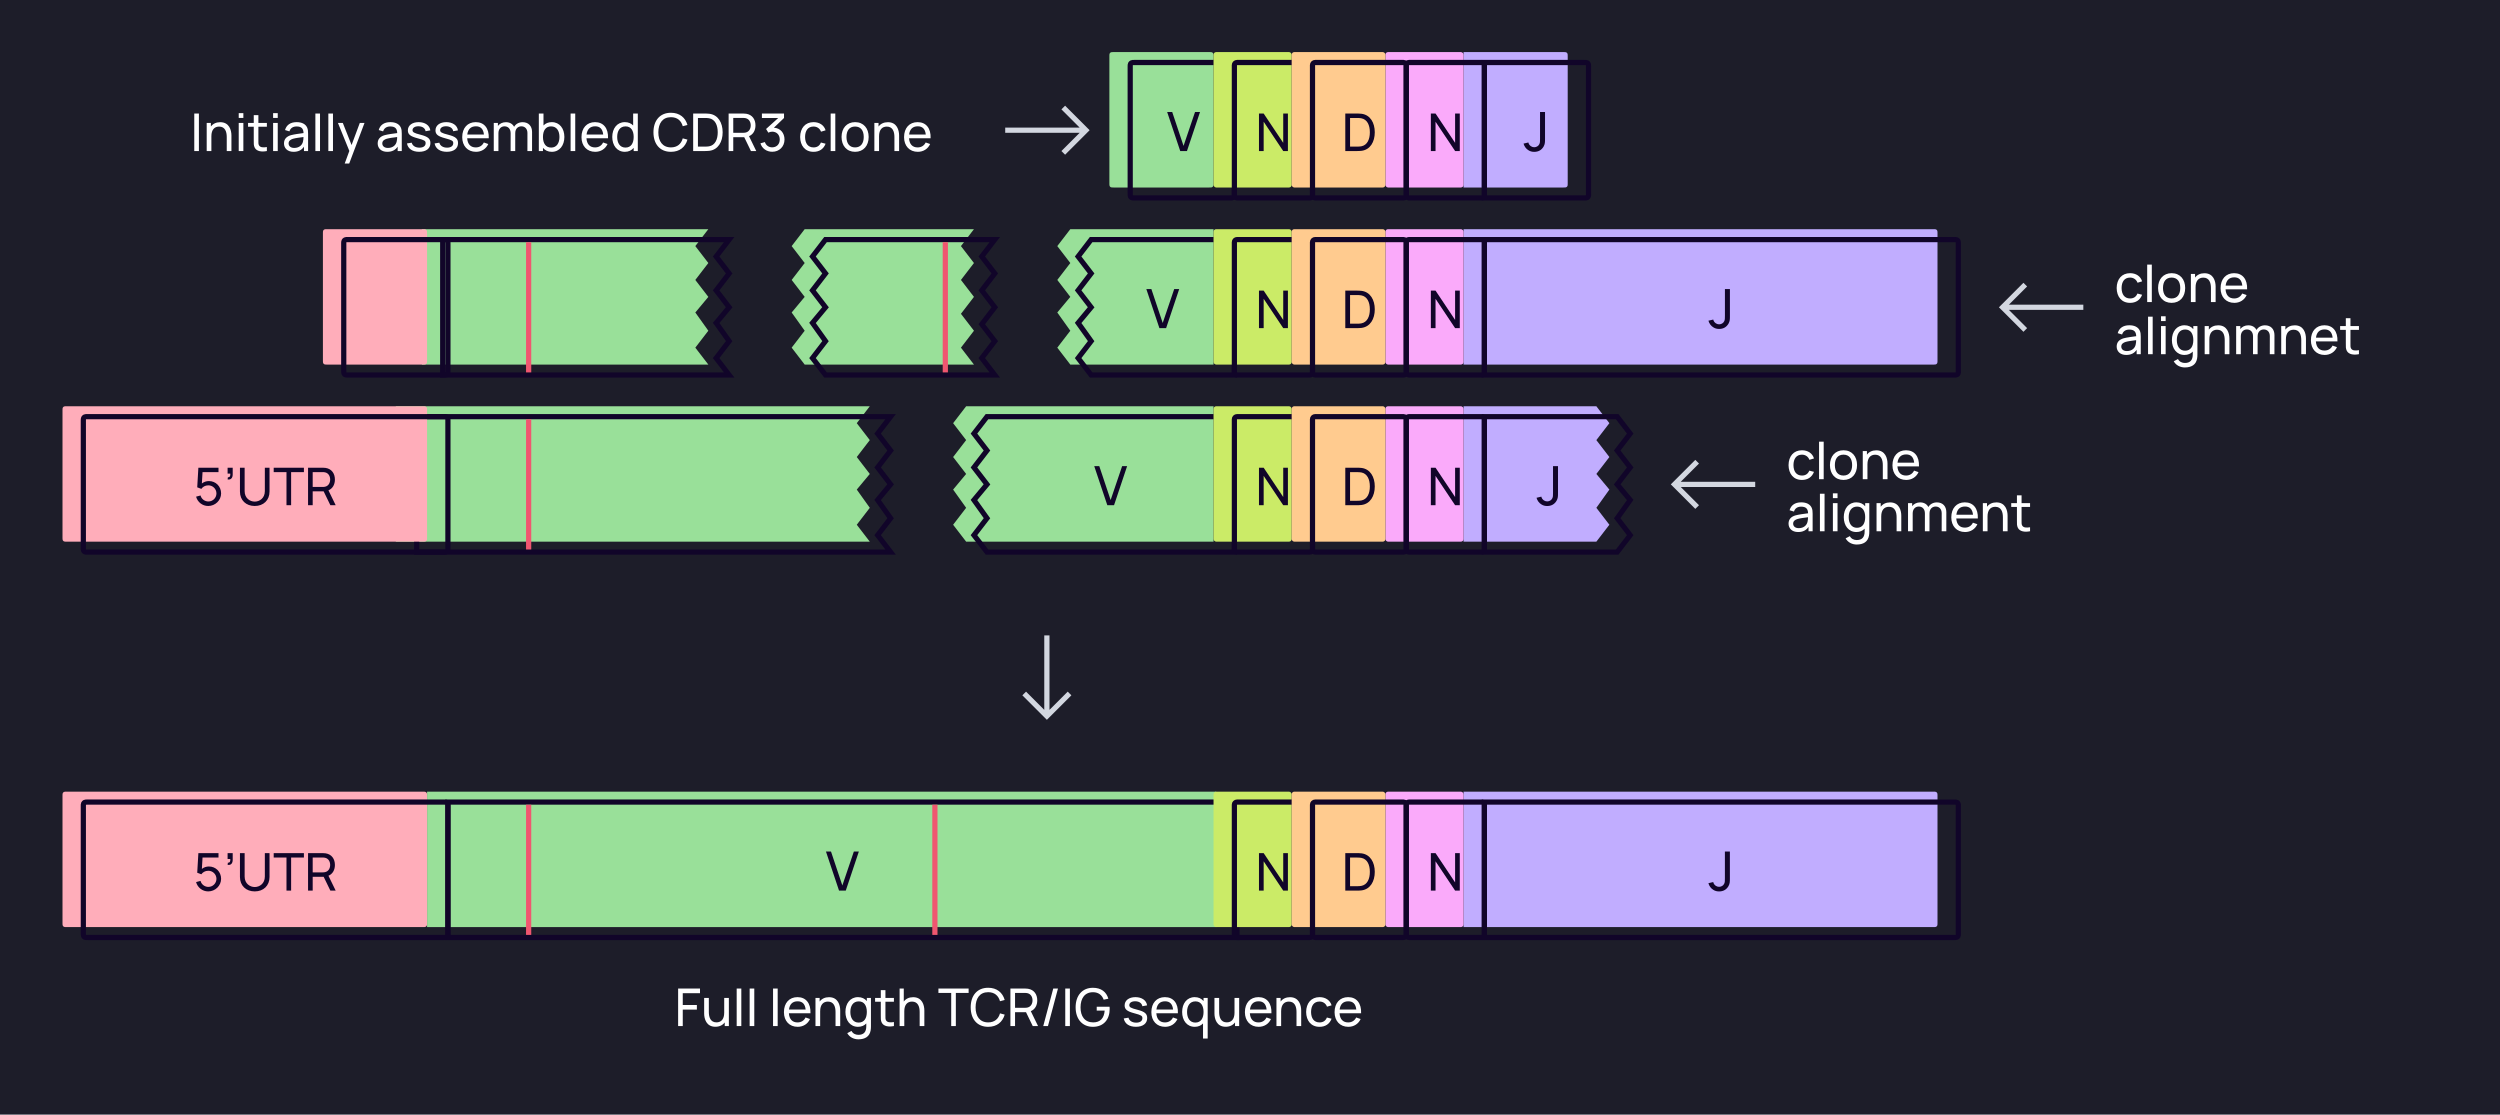 <svg width="960" height="428" viewBox="0 0 960 428" fill="none" xmlns="http://www.w3.org/2000/svg">
    <rect width="960" height="428" fill="#1D1D29"/>
    <path d="M260.4 394H262.18V387.69H267.6V385.91H262.18V381.38H268.8V379.6H260.4V394ZM274.695 394.28C276.255 394.28 277.495 393.68 278.295 392.61V394H279.885V383.2H278.095V388.89C278.095 391.39 276.915 392.59 275.125 392.59C272.845 392.59 272.195 390.64 272.195 388.61V383.2H270.395V389.17C270.395 391.22 271.215 394.28 274.695 394.28ZM282.885 394H284.665V379.6H282.885V394ZM287.866 394H289.646V379.6H287.866V394ZM296.85 394H298.63V379.6H296.85V394ZM306.31 394.3C308.4 394.3 310.19 393.21 311.04 391.3L309.33 390.71C308.73 391.94 307.65 392.61 306.23 392.61C304.24 392.61 303.08 391.34 302.94 389.1H311.22C311.38 385.26 309.48 382.9 306.23 382.9C303.09 382.9 301.03 385.13 301.03 388.67C301.03 392.05 303.12 394.3 306.31 394.3ZM302.97 387.67C303.22 385.62 304.35 384.5 306.29 384.5C308.12 384.5 309.15 385.55 309.37 387.67H302.97ZM320.844 388.59V394H322.644V388.03C322.644 385.98 321.824 382.92 318.344 382.92C316.784 382.92 315.544 383.52 314.744 384.59V383.2H313.144V394H314.944V388.31C314.944 385.81 316.124 384.61 317.914 384.61C320.194 384.61 320.844 386.56 320.844 388.59ZM329.614 399.1C332.194 399.1 333.894 398.03 334.314 395.73C334.414 395.2 334.444 394.67 334.444 394.07V383.2H332.864V384.41C332.074 383.46 330.944 382.9 329.474 382.9C326.474 382.9 324.644 385.35 324.644 388.59C324.644 391.83 326.464 394.3 329.484 394.3C330.814 394.3 331.884 393.82 332.654 393.01V394.05C332.674 396.25 331.684 397.38 329.624 397.38C328.574 397.38 327.504 396.93 326.974 395.87L325.344 396.73C326.244 398.34 327.914 399.1 329.614 399.1ZM326.534 388.59C326.534 386.31 327.554 384.53 329.754 384.53C331.864 384.53 332.864 386.2 332.864 388.59C332.864 390.96 331.884 392.67 329.704 392.67C327.574 392.67 326.534 390.89 326.534 388.59ZM343.266 394V392.47C341.786 392.7 340.706 392.64 340.226 391.78C339.966 391.33 340.006 390.73 340.006 389.84V384.67H343.266V383.2H340.006V380.2H338.226V383.2H336.036V384.67H338.226V389.92C338.226 391.04 338.166 391.86 338.596 392.7C339.346 394.17 341.336 394.39 343.266 394ZM353.149 388.59V394H354.949V388.03C354.949 385.98 354.129 382.92 350.649 382.92C349.089 382.92 347.849 383.52 347.049 384.59V379.6H345.449V394H347.249V388.31C347.249 385.81 348.429 384.61 350.219 384.61C352.499 384.61 353.149 386.56 353.149 388.59ZM365.262 394H367.042V381.29H371.952V379.6H360.352V381.29H365.262V394ZM379.465 394.3C382.795 394.3 384.985 392.47 385.805 389.61L383.995 389.13C383.405 391.27 381.895 392.6 379.465 392.6C376.245 392.6 374.605 390.25 374.625 386.8C374.645 383.35 376.245 381 379.465 381C381.895 381 383.405 382.33 383.995 384.47L385.805 383.99C384.985 381.13 382.795 379.3 379.465 379.3C375.155 379.3 372.745 382.36 372.745 386.8C372.745 391.24 375.155 394.3 379.465 394.3ZM387.998 394H389.778V388.68H393.988L396.568 394H398.608L395.828 388.29C397.458 387.61 398.308 386.04 398.308 384.14C398.308 381.85 397.078 380.04 394.748 379.68C394.378 379.62 393.968 379.6 393.688 379.6H387.998V394ZM389.778 386.99V381.29H393.628C393.878 381.29 394.228 381.31 394.528 381.38C395.908 381.69 396.488 382.94 396.488 384.14C396.488 385.34 395.908 386.59 394.528 386.9C394.228 386.97 393.878 386.99 393.628 386.99H389.778ZM404.45 379.6L400.61 394H402.42L406.26 379.6H404.45ZM409.057 394H410.837V379.6H409.057V394ZM419.668 394.3C423.878 394.3 426.118 391.39 426.118 387.44C426.118 387.32 426.108 386.87 426.078 386.59H421.138V388.06H424.197C423.978 390.93 422.537 392.62 419.758 392.6C416.538 392.58 414.908 390.25 414.928 386.8C414.948 383.35 416.538 380.99 419.758 381.01C421.808 381.02 423.198 382.14 423.808 383.88L425.608 383.51C424.858 380.92 422.888 379.31 419.668 379.31C415.638 379.31 413.038 382.21 413.038 386.8C413.038 391.44 415.698 394.3 419.668 394.3ZM436.199 394.29C438.889 394.29 440.519 393.03 440.519 390.94C440.519 389.27 439.589 388.47 436.739 387.74C434.199 387.1 433.649 386.76 433.649 385.97C433.649 385.05 434.609 384.45 436.009 384.49C437.479 384.53 438.479 385.24 438.659 386.39L440.479 386.06C440.249 384.16 438.469 382.9 436.009 382.9C433.519 382.9 431.859 384.16 431.859 386.06C431.859 387.61 432.769 388.35 435.629 389.11C438.269 389.82 438.679 390.08 438.679 390.99C438.679 392.05 437.779 392.7 436.309 392.7C434.749 392.7 433.629 391.97 433.339 390.79L431.519 391.08C431.889 393.11 433.619 394.29 436.199 394.29ZM447.404 394.3C449.494 394.3 451.284 393.21 452.134 391.3L450.424 390.71C449.824 391.94 448.744 392.61 447.324 392.61C445.334 392.61 444.174 391.34 444.034 389.1H452.314C452.474 385.26 450.574 382.9 447.324 382.9C444.184 382.9 442.124 385.13 442.124 388.67C442.124 392.05 444.214 394.3 447.404 394.3ZM444.064 387.67C444.314 385.62 445.444 384.5 447.384 384.5C449.214 384.5 450.244 385.55 450.464 387.67H444.064ZM458.781 394.3C460.121 394.3 461.191 393.82 461.961 393V398.8H463.751V383.2H462.161V384.41C461.371 383.46 460.241 382.9 458.771 382.9C455.771 382.9 453.941 385.35 453.941 388.59C453.941 391.83 455.761 394.3 458.781 394.3ZM455.831 388.59C455.831 386.31 456.851 384.53 459.051 384.53C461.161 384.53 462.161 386.2 462.161 388.59C462.161 390.96 461.181 392.67 459.001 392.67C456.871 392.67 455.831 390.89 455.831 388.59ZM470.652 394.28C472.212 394.28 473.452 393.68 474.252 392.61V394H475.842V383.2H474.052V388.89C474.052 391.39 472.872 392.59 471.082 392.59C468.802 392.59 468.152 390.64 468.152 388.61V383.2H466.352V389.17C466.352 391.22 467.172 394.28 470.652 394.28ZM483.322 394.3C485.412 394.3 487.202 393.21 488.052 391.3L486.342 390.71C485.742 391.94 484.662 392.61 483.242 392.61C481.252 392.61 480.092 391.34 479.952 389.1H488.232C488.392 385.26 486.492 382.9 483.242 382.9C480.102 382.9 478.042 385.13 478.042 388.67C478.042 392.05 480.132 394.3 483.322 394.3ZM479.982 387.67C480.232 385.62 481.362 384.5 483.302 384.5C485.132 384.5 486.162 385.55 486.382 387.67H479.982ZM497.856 388.59V394H499.656V388.03C499.656 385.98 498.836 382.92 495.356 382.92C493.796 382.92 492.556 383.52 491.756 384.59V383.2H490.156V394H491.956V388.31C491.956 385.81 493.136 384.61 494.926 384.61C497.206 384.61 497.856 386.56 497.856 388.59ZM506.708 394.3C508.938 394.3 510.568 393.21 511.328 391.19L509.528 390.72C509.038 391.95 508.108 392.61 506.708 392.61C504.558 392.61 503.468 391.01 503.448 388.6C503.468 386.26 504.488 384.59 506.708 384.59C508.018 384.59 509.108 385.32 509.568 386.57L511.328 386.04C510.758 384.1 508.998 382.9 506.728 382.9C503.478 382.9 501.588 385.23 501.558 388.6C501.588 391.91 503.418 394.3 506.708 394.3ZM517.756 394.3C519.846 394.3 521.636 393.21 522.486 391.3L520.776 390.71C520.176 391.94 519.096 392.61 517.676 392.61C515.686 392.61 514.526 391.34 514.386 389.1H522.666C522.826 385.26 520.926 382.9 517.676 382.9C514.536 382.9 512.476 385.13 512.476 388.67C512.476 392.05 514.566 394.3 517.756 394.3ZM514.416 387.67C514.666 385.62 515.796 384.5 517.736 384.5C519.566 384.5 520.596 385.55 520.816 387.67H514.416Z" fill="white"/>
    <g filter="url(#filter0_i_5876_36539)">
        <path d="M570 92H750.4C750.96 92 751.24 92 751.454 92.109C751.642 92.205 751.795 92.358 751.891 92.546C752 92.76 752 93.04 752 93.6V142.4C752 142.96 752 143.24 751.891 143.454C751.795 143.642 751.642 143.795 751.454 143.891C751.24 144 750.96 144 750.4 144H570V92Z" fill="#C1ADFF"/>
    </g>
    <path d="M570 92H750.4C750.96 92 751.24 92 751.454 92.109C751.642 92.205 751.795 92.358 751.891 92.546C752 92.76 752 93.04 752 93.6V142.4C752 142.96 752 143.24 751.891 143.454C751.795 143.642 751.642 143.795 751.454 143.891C751.24 144 750.96 144 750.4 144H570V92Z" stroke="#110529" stroke-width="2" stroke-linecap="round"/>
    <g filter="url(#filter1_i_5876_36539)">
        <path d="M570 24H608.4C608.96 24 609.24 24 609.454 24.109C609.642 24.205 609.795 24.358 609.891 24.546C610 24.76 610 25.04 610 25.6V74.4C610 74.96 610 75.24 609.891 75.454C609.795 75.642 609.642 75.795 609.454 75.891C609.24 76 608.96 76 608.4 76H570V24Z" fill="#C1ADFF"/>
    </g>
    <path d="M570 24H608.4C608.96 24 609.24 24 609.454 24.109C609.642 24.205 609.795 24.358 609.891 24.546C610 24.76 610 25.04 610 25.6V74.4C610 74.96 610 75.24 609.891 75.454C609.795 75.642 609.642 75.795 609.454 75.891C609.24 76 608.96 76 608.4 76H570V24Z" stroke="#110529" stroke-width="2" stroke-linecap="round"/>
    <g filter="url(#filter2_i_5876_36539)">
        <path d="M419 92H474V144H419L414 137.5L419 131L414 124L419 118L414 111.5L419 105L414 98.5L419 92Z" fill="#99E099"/>
    </g>
    <path d="M419 92H474V144H419L414 137.5L419 131L414 124L419 118L414 111.5L419 105L414 98.5L419 92Z" stroke="#110529" stroke-width="2" stroke-linecap="round"/>
    <path d="M445.209 126H447.792L452.813 111H450.896L446.48 124.021L442.126 111H440.188L445.209 126Z" fill="#110529"/>
    <path d="M664.289 111V121.292C664.289 122.604 664.289 123.312 663.727 124.312C662.956 125.604 661.768 126.312 660.143 126.312C659.372 126.312 658.622 126.146 657.977 125.729C657.018 125.187 656.331 124.208 656.039 123.146L657.893 122.708C657.997 123.292 658.372 123.812 658.872 124.146C659.227 124.396 659.685 124.542 660.122 124.542C660.914 124.542 661.747 124.125 662.102 123.354C662.372 122.792 662.372 122.375 662.372 121.292V111H664.289Z" fill="#110529"/>
    <path d="M593.289 43V53.292C593.289 54.604 593.289 55.312 592.727 56.312C591.956 57.604 590.768 58.312 589.143 58.312C588.372 58.312 587.622 58.146 586.977 57.729C586.018 57.188 585.331 56.208 585.039 55.146L586.893 54.708C586.997 55.292 587.372 55.812 587.872 56.146C588.227 56.396 588.685 56.542 589.122 56.542C589.914 56.542 590.747 56.125 591.102 55.354C591.372 54.792 591.372 54.375 591.372 53.292V43H593.289Z" fill="#110529"/>
    <g filter="url(#filter3_i_5876_36539)">
        <path d="M379 160H474V212H379L374 205.5L379 199L374 192L379 186L374 179.5L379 173L374 166.5L379 160Z" fill="#99E099"/>
    </g>
    <path d="M379 160H474V212H379L374 205.5L379 199L374 192L379 186L374 179.5L379 173L374 166.5L379 160Z" stroke="#110529" stroke-width="2" stroke-linecap="round"/>
    <path d="M425.209 194H427.792L432.813 179H430.896L426.48 192.021L422.126 179H420.188L425.209 194Z" fill="#110529"/>
    <g filter="url(#filter4_i_5876_36539)">
        <path d="M621 160H570V186V212H621L626 205.5L621 199L626 192L621 186L626 179.5L621 173L626 166.5L621 160Z" fill="#C1ADFF"/>
    </g>
    <path d="M621 160H570V186V212H621L626 205.5L621 199L626 192L621 186L626 179.5L621 173L626 166.5L621 160Z" stroke="#110529" stroke-width="2" stroke-linecap="round"/>
    <path d="M598.272 179V189.292C598.272 190.604 598.272 191.312 597.71 192.312C596.939 193.604 595.751 194.312 594.126 194.312C593.356 194.312 592.606 194.146 591.96 193.729C591.001 193.187 590.314 192.208 590.022 191.146L591.876 190.708C591.981 191.292 592.356 191.812 592.856 192.146C593.21 192.396 593.668 192.542 594.106 192.542C594.897 192.542 595.731 192.125 596.085 191.354C596.356 190.792 596.356 190.375 596.356 189.292V179H598.272Z" fill="#110529"/>
    <g filter="url(#filter5_i_5876_36539)">
        <path d="M280 92H170V144H280L275 137.5L280 131L275 124L280 118L275 111.5L280 105L275 98.5L280 92Z" fill="#99E099"/>
    </g>
    <path d="M280 92H170V144H280L275 137.5L280 131L275 124L280 118L275 111.5L280 105L275 98.5L280 92Z" stroke="#110529" stroke-width="2" stroke-linecap="round"/>
    <g filter="url(#filter6_i_5876_36539)">
        <path d="M132 93.6C132 93.04 132 92.76 132.109 92.546C132.205 92.358 132.358 92.205 132.546 92.109C132.76 92 133.04 92 133.6 92H170.4C170.96 92 171.24 92 171.454 92.109C171.642 92.205 171.795 92.358 171.891 92.546C172 92.76 172 93.04 172 93.6V142.4C172 142.96 172 143.24 171.891 143.454C171.795 143.642 171.642 143.795 171.454 143.891C171.24 144 170.96 144 170.4 144H133.6C133.04 144 132.76 144 132.546 143.891C132.358 143.795 132.205 143.642 132.109 143.454C132 143.24 132 142.96 132 142.4V137.5V131V124V118V111.5V105V98.5V93.6Z" fill="#FFADBA"/>
    </g>
    <path d="M132 93.6C132 93.04 132 92.76 132.109 92.546C132.205 92.358 132.358 92.205 132.546 92.109C132.76 92 133.04 92 133.6 92H170.4C170.96 92 171.24 92 171.454 92.109C171.642 92.205 171.795 92.358 171.891 92.546C172 92.76 172 93.04 172 93.6V142.4C172 142.96 172 143.24 171.891 143.454C171.795 143.642 171.642 143.795 171.454 143.891C171.24 144 170.96 144 170.4 144H133.6C133.04 144 132.76 144 132.546 143.891C132.358 143.795 132.205 143.642 132.109 143.454C132 143.24 132 142.96 132 142.4V137.5V131V124V118V111.5V105V98.5V93.6Z" stroke="#110529" stroke-width="2" stroke-linecap="round"/>
    <g filter="url(#filter7_i_5876_36539)">
        <path d="M342 160H160V212H342L337 205.5L342 199L337 192L342 186L337 179.5L342 173L337 166.5L342 160Z" fill="#99E099"/>
    </g>
    <path d="M342 160H160V212H342L337 205.5L342 199L337 192L342 186L337 179.5L342 173L337 166.5L342 160Z" stroke="#110529" stroke-width="2" stroke-linecap="round"/>
    <g filter="url(#filter8_i_5876_36539)">
        <path d="M32 161.6C32 161.04 32 160.76 32.109 160.546C32.205 160.358 32.358 160.205 32.546 160.109C32.76 160 33.04 160 33.6 160H170.4C170.96 160 171.24 160 171.454 160.109C171.642 160.205 171.795 160.358 171.891 160.546C172 160.76 172 161.04 172 161.6V210.4C172 210.96 172 211.24 171.891 211.454C171.795 211.642 171.642 211.795 171.454 211.891C171.24 212 170.96 212 170.4 212H33.6C33.04 212 32.76 212 32.546 211.891C32.358 211.795 32.205 211.642 32.109 211.454C32 211.24 32 210.96 32 210.4V205.5V199V192V186V179.5V173V166.5V161.6Z" fill="#FFADBA"/>
    </g>
    <path d="M32 161.6C32 161.04 32 160.76 32.109 160.546C32.205 160.358 32.358 160.205 32.546 160.109C32.76 160 33.04 160 33.6 160H170.4C170.96 160 171.24 160 171.454 160.109C171.642 160.205 171.795 160.358 171.891 160.546C172 160.76 172 161.04 172 161.6V210.4C172 210.96 172 211.24 171.891 211.454C171.795 211.642 171.642 211.795 171.454 211.891C171.24 212 170.96 212 170.4 212H33.6C33.04 212 32.76 212 32.546 211.891C32.358 211.795 32.205 211.642 32.109 211.454C32 211.24 32 210.96 32 210.4V205.5V199V192V186V179.5V173V166.5V161.6Z" stroke="#110529" stroke-width="2" stroke-linecap="round"/>
    <path d="M79.955 194.3C82.635 194.3 84.905 192.13 84.905 189.47C84.905 186.79 82.875 184.73 80.205 184.73C79.235 184.73 78.265 185.06 77.515 185.66L77.775 181.29H83.905V179.6H76.175L75.735 187.13L77.315 187.73C77.835 186.98 78.735 186.37 80.005 186.37C81.685 186.37 83.115 187.73 83.115 189.47C83.115 191.16 81.755 192.57 80.005 192.57C78.665 192.57 77.365 191.68 77.005 190.26L75.295 190.72C75.875 192.82 77.725 194.3 79.955 194.3ZM87.507 183.27L87.397 184.1C88.636 184.33 89.356 183.56 89.356 182.16V179.6H87.397V181.86H88.427C88.496 182.66 88.337 183.33 87.507 183.27ZM97.82 194.3C101.16 194.3 103.5 192.1 103.5 188.75V179.6H101.7V188.6C101.7 191.31 99.66 192.62 97.82 192.62C96 192.62 93.94 191.33 93.94 188.6V179.6L92.14 179.61V188.75C92.14 192.11 94.48 194.3 97.82 194.3ZM110.01 194H111.79V181.29H116.7V179.6H105.1V181.29H110.01V194ZM118.293 194H120.073V188.68H124.283L126.863 194H128.903L126.123 188.29C127.753 187.61 128.603 186.04 128.603 184.14C128.603 181.85 127.373 180.04 125.043 179.68C124.673 179.62 124.263 179.6 123.983 179.6H118.293V194ZM120.073 186.99V181.29H123.923C124.173 181.29 124.523 181.31 124.823 181.38C126.203 181.69 126.783 182.94 126.783 184.14C126.783 185.34 126.203 186.59 124.823 186.9C124.523 186.97 124.173 186.99 123.923 186.99H120.073Z" fill="#110529"/>
    <path d="M202 93H204V143H202V136.75V130.5V123.769V118V111.75V105.5V99.25V93Z" fill="#F05670"/>
    <path d="M202 161H204V211H202V204.75V198.5V191.769V186V179.75V173.5V167.25V161Z" fill="#F05670"/>
    <g filter="url(#filter9_i_5876_36539)">
        <path d="M317 92H382L377 98.5L382 105L377 111.5L382 118L377 124.5L382 131L377 137.5L382 144H317L312 137.5L317 131L312 124L317 118L312 111.5L317 105L312 98.5L317 92Z" fill="#99E099"/>
    </g>
    <path d="M317 92H382L377 98.5L382 105L377 111.5L382 118L377 124.5L382 131L377 137.5L382 144H317L312 137.5L317 131L312 124L317 118L312 111.5L317 105L312 98.5L317 92Z" stroke="#110529" stroke-width="2" stroke-linecap="round"/>
    <path d="M362 93H364V143H362V136.75V130.5V123.769V118V111.75V105.5V99.25V93Z" fill="#F05670"/>
    <g filter="url(#filter10_i_5876_36539)">
        <path d="M172 308H475V360H172V353.5V347V340V334V327.5V321V314.5V308Z" fill="#99E099"/>
    </g>
    <path d="M172 308H475V360H172V353.5V347V340V334V327.5V321V314.5V308Z" stroke="#110529" stroke-width="2" stroke-linecap="round"/>
    <g filter="url(#filter11_i_5876_36539)">
        <path d="M434 25.6C434 25.04 434 24.76 434.109 24.546C434.205 24.358 434.358 24.205 434.546 24.109C434.76 24 435.04 24 435.6 24H472.4C472.96 24 473.24 24 473.454 24.109C473.642 24.205 473.795 24.358 473.891 24.546C474 24.76 474 25.04 474 25.6V74.4C474 74.96 474 75.24 473.891 75.454C473.795 75.642 473.642 75.795 473.454 75.891C473.24 76 472.96 76 472.4 76H435.6C435.04 76 434.76 76 434.546 75.891C434.358 75.795 434.205 75.642 434.109 75.454C434 75.24 434 74.96 434 74.4V69.5V63V56V50V43.5V37V30.5V25.6Z" fill="#99E099"/>
    </g>
    <path d="M434 25.6C434 25.04 434 24.76 434.109 24.546C434.205 24.358 434.358 24.205 434.546 24.109C434.76 24 435.04 24 435.6 24H472.4C472.96 24 473.24 24 473.454 24.109C473.642 24.205 473.795 24.358 473.891 24.546C474 24.76 474 25.04 474 25.6V74.4C474 74.96 474 75.24 473.891 75.454C473.795 75.642 473.642 75.795 473.454 75.891C473.24 76 472.96 76 472.4 76H435.6C435.04 76 434.76 76 434.546 75.891C434.358 75.795 434.205 75.642 434.109 75.454C434 75.24 434 74.96 434 74.4V69.5V63V56V50V43.5V37V30.5V25.6Z" stroke="#110529" stroke-width="2" stroke-linecap="round"/>
    <g filter="url(#filter12_i_5876_36539)">
        <path d="M32 309.6C32 309.04 32 308.76 32.109 308.546C32.205 308.358 32.358 308.205 32.546 308.109C32.76 308 33.04 308 33.6 308H170.4C170.96 308 171.24 308 171.454 308.109C171.642 308.205 171.795 308.358 171.891 308.546C172 308.76 172 309.04 172 309.6V358.4C172 358.96 172 359.24 171.891 359.454C171.795 359.642 171.642 359.795 171.454 359.891C171.24 360 170.96 360 170.4 360H33.6C33.04 360 32.76 360 32.546 359.891C32.358 359.795 32.205 359.642 32.109 359.454C32 359.24 32 358.96 32 358.4V353.5V347V340V334V327.5V321V314.5V309.6Z" fill="#FFADBA"/>
    </g>
    <path d="M32 309.6C32 309.04 32 308.76 32.109 308.546C32.205 308.358 32.358 308.205 32.546 308.109C32.76 308 33.04 308 33.6 308H170.4C170.96 308 171.24 308 171.454 308.109C171.642 308.205 171.795 308.358 171.891 308.546C172 308.76 172 309.04 172 309.6V358.4C172 358.96 172 359.24 171.891 359.454C171.795 359.642 171.642 359.795 171.454 359.891C171.24 360 170.96 360 170.4 360H33.6C33.04 360 32.76 360 32.546 359.891C32.358 359.795 32.205 359.642 32.109 359.454C32 359.24 32 358.96 32 358.4V353.5V347V340V334V327.5V321V314.5V309.6Z" stroke="#110529" stroke-width="2" stroke-linecap="round"/>
    <g filter="url(#filter13_i_5876_36539)">
        <path d="M570 308H750.4C750.96 308 751.24 308 751.454 308.109C751.642 308.205 751.795 308.358 751.891 308.546C752 308.76 752 309.04 752 309.6V358.4C752 358.96 752 359.24 751.891 359.454C751.795 359.642 751.642 359.795 751.454 359.891C751.24 360 750.96 360 750.4 360H570V308Z" fill="#C1ADFF"/>
    </g>
    <path d="M570 308H750.4C750.96 308 751.24 308 751.454 308.109C751.642 308.205 751.795 308.358 751.891 308.546C752 308.76 752 309.04 752 309.6V358.4C752 358.96 752 359.24 751.891 359.454C751.795 359.642 751.642 359.795 751.454 359.891C751.24 360 750.96 360 750.4 360H570V308Z" stroke="#110529" stroke-width="2" stroke-linecap="round"/>
    <path d="M322.191 342H324.774L329.795 327H327.878L323.462 340.021L319.108 327H317.17L322.191 342Z" fill="#110529"/>
    <path d="M79.955 342.3C82.635 342.3 84.905 340.13 84.905 337.47C84.905 334.79 82.875 332.73 80.205 332.73C79.235 332.73 78.265 333.06 77.515 333.66L77.775 329.29H83.905V327.6H76.175L75.735 335.13L77.315 335.73C77.835 334.98 78.735 334.37 80.005 334.37C81.685 334.37 83.115 335.73 83.115 337.47C83.115 339.16 81.755 340.57 80.005 340.57C78.665 340.57 77.365 339.68 77.005 338.26L75.295 338.72C75.875 340.82 77.725 342.3 79.955 342.3ZM87.507 331.27L87.397 332.1C88.636 332.33 89.356 331.56 89.356 330.16V327.6H87.397V329.86H88.427C88.496 330.66 88.337 331.33 87.507 331.27ZM97.82 342.3C101.16 342.3 103.5 340.1 103.5 336.75V327.6H101.7V336.6C101.7 339.31 99.66 340.62 97.82 340.62C96 340.62 93.94 339.33 93.94 336.6V327.6L92.14 327.61V336.75C92.14 340.11 94.48 342.3 97.82 342.3ZM110.01 342H111.79V329.29H116.7V327.6H105.1V329.29H110.01V342ZM118.293 342H120.073V336.68H124.283L126.863 342H128.903L126.123 336.29C127.753 335.61 128.603 334.04 128.603 332.14C128.603 329.85 127.373 328.04 125.043 327.68C124.673 327.62 124.263 327.6 123.983 327.6H118.293V342ZM120.073 334.99V329.29H123.923C124.173 329.29 124.523 329.31 124.823 329.38C126.203 329.69 126.783 330.94 126.783 332.14C126.783 333.34 126.203 334.59 124.823 334.9C124.523 334.97 124.173 334.99 123.923 334.99H120.073Z" fill="#110529"/>
    <path d="M664.275 327V337.292C664.275 338.604 664.275 339.312 663.713 340.312C662.942 341.604 661.754 342.312 660.129 342.312C659.359 342.312 658.609 342.146 657.963 341.729C657.004 341.187 656.317 340.208 656.025 339.146L657.879 338.708C657.984 339.292 658.359 339.812 658.859 340.146C659.213 340.396 659.671 340.542 660.109 340.542C660.9 340.542 661.734 340.125 662.088 339.354C662.359 338.792 662.359 338.375 662.359 337.292V327H664.275Z" fill="#110529"/>
    <path d="M358 309H360V359H358V352.75V346.5V339.769V334V327.75V321.5V315.25V309Z" fill="#F05670"/>
    <path d="M202 309H204V359H202V352.75V346.5V339.769V334V327.75V321.5V315.25V309Z" fill="#F05670"/>
    <path d="M402 275L401.293 275.707L402 276.414L402.707 275.707L402 275ZM410.707 267.707L411.414 267L410 265.586L409.293 266.293L410.707 267.707ZM394.707 266.293L394 265.586L392.586 267L393.293 267.707L394.707 266.293ZM401 244L401 275L403 275L403 244L401 244ZM402.707 275.707L410.707 267.707L409.293 266.293L401.293 274.293L402.707 275.707ZM402.707 274.293L394.707 266.293L393.293 267.707L401.293 275.707L402.707 274.293Z" fill="#D3D7E0"/>
    <path d="M769 118L768.293 117.293L767.586 118L768.293 118.707L769 118ZM776.293 126.707L777 127.414L778.414 126L777.707 125.293L776.293 126.707ZM777.707 110.707L778.414 110L777 108.586L776.293 109.293L777.707 110.707ZM800 117L769 117L769 119L800 119L800 117ZM768.293 118.707L776.293 126.707L777.707 125.293L769.707 117.293L768.293 118.707ZM769.707 118.707L777.707 110.707L776.293 109.293L768.293 117.293L769.707 118.707Z" fill="#D3D7E0"/>
    <path d="M817.95 116.3C820.18 116.3 821.81 115.21 822.57 113.19L820.77 112.72C820.28 113.95 819.35 114.61 817.95 114.61C815.8 114.61 814.71 113.01 814.69 110.6C814.71 108.26 815.73 106.59 817.95 106.59C819.26 106.59 820.35 107.32 820.81 108.57L822.57 108.04C822 106.1 820.24 104.9 817.97 104.9C814.72 104.9 812.83 107.23 812.8 110.6C812.83 113.91 814.66 116.3 817.95 116.3ZM824.518 116H826.298V101.6H824.518V116ZM833.898 116.3C837.108 116.3 839.108 113.98 839.108 110.59C839.108 107.25 837.138 104.9 833.898 104.9C830.728 104.9 828.698 107.2 828.698 110.59C828.698 113.94 830.668 116.3 833.898 116.3ZM830.588 110.59C830.588 108.23 831.638 106.59 833.898 106.59C836.108 106.59 837.218 108.16 837.218 110.59C837.218 112.97 836.128 114.61 833.898 114.61C831.718 114.61 830.588 113.03 830.588 110.59ZM849 110.59V116H850.8V110.03C850.8 107.98 849.98 104.92 846.5 104.92C844.94 104.92 843.7 105.52 842.9 106.59V105.2H841.3V116H843.1V110.31C843.1 107.81 844.28 106.61 846.07 106.61C848.35 106.61 849 108.56 849 110.59ZM857.982 116.3C860.072 116.3 861.862 115.21 862.712 113.3L861.002 112.71C860.402 113.94 859.322 114.61 857.902 114.61C855.912 114.61 854.752 113.34 854.612 111.1H862.892C863.052 107.26 861.152 104.9 857.902 104.9C854.762 104.9 852.702 107.13 852.702 110.67C852.702 114.05 854.792 116.3 857.982 116.3ZM854.642 109.67C854.892 107.62 856.022 106.5 857.962 106.5C859.792 106.5 860.822 107.55 861.042 109.67H854.642ZM816.47 136.3C818.27 136.3 819.61 135.64 820.47 134.32V136H822.05V129.32C822.05 128.47 822 127.68 821.7 127.01C821.08 125.6 819.61 124.9 817.66 124.9C815.22 124.9 813.71 126.05 813.2 127.94L814.89 128.45C815.28 127.13 816.33 126.56 817.64 126.56C819.51 126.56 820.25 127.38 820.3 129.1C818.7 129.32 816.8 129.55 815.45 129.91C813.81 130.39 812.8 131.38 812.8 133.08C812.8 134.82 814.05 136.3 816.47 136.3ZM814.57 133.07C814.57 132.06 815.36 131.57 816.25 131.29C817.3 130.99 818.76 130.82 820.28 130.62C820.27 131.11 820.25 131.8 820.1 132.32C819.84 133.66 818.66 134.81 816.74 134.81C815.2 134.81 814.57 133.96 814.57 133.07ZM824.85 136H826.63V121.6H824.85V136ZM829.83 123.29H831.61V121.45H829.83V123.29ZM829.83 136H831.61V125.2H829.83V136ZM838.981 141.1C841.561 141.1 843.261 140.03 843.681 137.73C843.781 137.2 843.811 136.67 843.811 136.07V125.2H842.231V126.41C841.441 125.46 840.311 124.9 838.841 124.9C835.841 124.9 834.011 127.35 834.011 130.59C834.011 133.83 835.831 136.3 838.851 136.3C840.181 136.3 841.251 135.82 842.021 135.01V136.05C842.041 138.25 841.051 139.38 838.991 139.38C837.941 139.38 836.871 138.93 836.341 137.87L834.711 138.73C835.611 140.34 837.281 141.1 838.981 141.1ZM835.901 130.59C835.901 128.31 836.921 126.53 839.121 126.53C841.231 126.53 842.231 128.2 842.231 130.59C842.231 132.96 841.251 134.67 839.071 134.67C836.941 134.67 835.901 132.89 835.901 130.59ZM854.293 130.59V136H856.093V130.03C856.093 127.98 855.273 124.92 851.793 124.92C850.233 124.92 848.993 125.52 848.193 126.59V125.2H846.593V136H848.393V130.31C848.393 127.81 849.573 126.61 851.363 126.61C853.643 126.61 854.293 128.56 854.293 130.59ZM871.613 129.09L871.603 136H873.383L873.393 128.7C873.393 126.4 872.013 124.92 869.763 124.92C868.343 124.92 867.133 125.59 866.493 126.7C865.913 125.57 864.803 124.92 863.343 124.92C862.053 124.92 860.953 125.47 860.273 126.35V125.2H858.683V136H860.473V129.14C860.473 127.56 861.413 126.51 862.823 126.51C864.233 126.51 865.163 127.52 865.163 129.16L865.153 136H866.923L866.933 129.14C866.933 127.32 868.083 126.51 869.293 126.51C870.653 126.51 871.613 127.48 871.613 129.09ZM883.688 130.59V136H885.488V130.03C885.488 127.98 884.668 124.92 881.188 124.92C879.628 124.92 878.388 125.52 877.588 126.59V125.2H875.988V136H877.788V130.31C877.788 127.81 878.968 126.61 880.758 126.61C883.038 126.61 883.688 128.56 883.688 130.59ZM892.67 136.3C894.76 136.3 896.55 135.21 897.4 133.3L895.69 132.71C895.09 133.94 894.01 134.61 892.59 134.61C890.6 134.61 889.44 133.34 889.3 131.1H897.58C897.74 127.26 895.84 124.9 892.59 124.9C889.45 124.9 887.39 127.13 887.39 130.67C887.39 134.05 889.48 136.3 892.67 136.3ZM889.33 129.67C889.58 127.62 890.71 126.5 892.65 126.5C894.48 126.5 895.51 127.55 895.73 129.67H889.33ZM905.836 136V134.47C904.356 134.7 903.276 134.64 902.796 133.78C902.536 133.33 902.576 132.73 902.576 131.84V126.67H905.836V125.2H902.576V122.2H900.796V125.2H898.606V126.67H900.796V131.92C900.796 133.04 900.736 133.86 901.166 134.7C901.916 136.17 903.906 136.39 905.836 136Z" fill="white"/>
    <path d="M643 186L642.293 185.293L641.586 186L642.293 186.707L643 186ZM650.293 194.707L651 195.414L652.414 194L651.707 193.293L650.293 194.707ZM651.707 178.707L652.414 178L651 176.586L650.293 177.293L651.707 178.707ZM674 185L643 185L643 187L674 187L674 185ZM642.293 186.707L650.293 194.707L651.707 193.293L643.707 185.293L642.293 186.707ZM643.707 186.707L651.707 178.707L650.293 177.293L642.293 185.293L643.707 186.707Z" fill="#D3D7E0"/>
    <path d="M691.95 184.3C694.18 184.3 695.81 183.21 696.57 181.19L694.77 180.72C694.28 181.95 693.35 182.61 691.95 182.61C689.8 182.61 688.71 181.01 688.69 178.6C688.71 176.26 689.73 174.59 691.95 174.59C693.26 174.59 694.35 175.32 694.81 176.57L696.57 176.04C696 174.1 694.24 172.9 691.97 172.9C688.72 172.9 686.83 175.23 686.8 178.6C686.83 181.91 688.66 184.3 691.95 184.3ZM698.518 184H700.298V169.6H698.518V184ZM707.898 184.3C711.108 184.3 713.108 181.98 713.108 178.59C713.108 175.25 711.138 172.9 707.898 172.9C704.728 172.9 702.698 175.2 702.698 178.59C702.698 181.94 704.668 184.3 707.898 184.3ZM704.588 178.59C704.588 176.23 705.638 174.59 707.898 174.59C710.108 174.59 711.218 176.16 711.218 178.59C711.218 180.97 710.128 182.61 707.898 182.61C705.718 182.61 704.588 181.03 704.588 178.59ZM723 178.59V184H724.8V178.03C724.8 175.98 723.98 172.92 720.5 172.92C718.94 172.92 717.7 173.52 716.9 174.59V173.2H715.3V184H717.1V178.31C717.1 175.81 718.28 174.61 720.07 174.61C722.35 174.61 723 176.56 723 178.59ZM731.982 184.3C734.072 184.3 735.862 183.21 736.712 181.3L735.002 180.71C734.402 181.94 733.322 182.61 731.902 182.61C729.912 182.61 728.752 181.34 728.612 179.1H736.892C737.052 175.26 735.152 172.9 731.902 172.9C728.762 172.9 726.702 175.13 726.702 178.67C726.702 182.05 728.792 184.3 731.982 184.3ZM728.642 177.67C728.892 175.62 730.022 174.5 731.962 174.5C733.792 174.5 734.822 175.55 735.042 177.67H728.642ZM690.47 204.3C692.27 204.3 693.61 203.64 694.47 202.32V204H696.05V197.32C696.05 196.47 696 195.68 695.7 195.01C695.08 193.6 693.61 192.9 691.66 192.9C689.22 192.9 687.71 194.05 687.2 195.94L688.89 196.45C689.28 195.13 690.33 194.56 691.64 194.56C693.51 194.56 694.25 195.38 694.3 197.1C692.7 197.32 690.8 197.55 689.45 197.91C687.81 198.39 686.8 199.38 686.8 201.08C686.8 202.82 688.05 204.3 690.47 204.3ZM688.57 201.07C688.57 200.06 689.36 199.57 690.25 199.29C691.3 198.99 692.76 198.82 694.28 198.62C694.27 199.11 694.25 199.8 694.1 200.32C693.84 201.66 692.66 202.81 690.74 202.81C689.2 202.81 688.57 201.96 688.57 201.07ZM698.85 204H700.63V189.6H698.85V204ZM703.83 191.29H705.61V189.45H703.83V191.29ZM703.83 204H705.61V193.2H703.83V204ZM712.981 209.1C715.561 209.1 717.261 208.03 717.681 205.73C717.781 205.2 717.811 204.67 717.811 204.07V193.2H716.231V194.41C715.441 193.46 714.311 192.9 712.841 192.9C709.841 192.9 708.011 195.35 708.011 198.59C708.011 201.83 709.831 204.3 712.851 204.3C714.181 204.3 715.251 203.82 716.021 203.01V204.05C716.041 206.25 715.051 207.38 712.991 207.38C711.941 207.38 710.871 206.93 710.341 205.87L708.711 206.73C709.611 208.34 711.281 209.1 712.981 209.1ZM709.901 198.59C709.901 196.31 710.921 194.53 713.121 194.53C715.231 194.53 716.231 196.2 716.231 198.59C716.231 200.96 715.251 202.67 713.071 202.67C710.941 202.67 709.901 200.89 709.901 198.59ZM728.293 198.59V204H730.093V198.03C730.093 195.98 729.273 192.92 725.793 192.92C724.233 192.92 722.993 193.52 722.193 194.59V193.2H720.593V204H722.393V198.31C722.393 195.81 723.573 194.61 725.363 194.61C727.643 194.61 728.293 196.56 728.293 198.59ZM745.613 197.09L745.603 204H747.383L747.393 196.7C747.393 194.4 746.013 192.92 743.763 192.92C742.343 192.92 741.133 193.59 740.493 194.7C739.913 193.57 738.803 192.92 737.343 192.92C736.053 192.92 734.953 193.47 734.273 194.35V193.2H732.683V204H734.473V197.14C734.473 195.56 735.413 194.51 736.823 194.51C738.233 194.51 739.163 195.52 739.163 197.16L739.153 204H740.923L740.933 197.14C740.933 195.32 742.083 194.51 743.293 194.51C744.653 194.51 745.613 195.48 745.613 197.09ZM754.58 204.3C756.67 204.3 758.46 203.21 759.31 201.3L757.6 200.71C757 201.94 755.92 202.61 754.5 202.61C752.51 202.61 751.35 201.34 751.21 199.1H759.49C759.65 195.26 757.75 192.9 754.5 192.9C751.36 192.9 749.3 195.13 749.3 198.67C749.3 202.05 751.39 204.3 754.58 204.3ZM751.24 197.67C751.49 195.62 752.62 194.5 754.56 194.5C756.39 194.5 757.42 195.55 757.64 197.67H751.24ZM769.113 198.59V204H770.913V198.03C770.913 195.98 770.093 192.92 766.613 192.92C765.053 192.92 763.813 193.52 763.013 194.59V193.2H761.413V204H763.213V198.31C763.213 195.81 764.393 194.61 766.183 194.61C768.463 194.61 769.113 196.56 769.113 198.59ZM779.543 204V202.47C778.063 202.7 776.983 202.64 776.503 201.78C776.243 201.33 776.283 200.73 776.283 199.84V194.67H779.543V193.2H776.283V190.2H774.503V193.2H772.313V194.67H774.503V199.92C774.503 201.04 774.443 201.86 774.873 202.7C775.623 204.17 777.613 204.39 779.543 204Z" fill="white"/>
    <path d="M74.6 58H76.38V43.6H74.6V58ZM87.07 52.59V58H88.871V52.03C88.871 49.98 88.05 46.92 84.57 46.92C83.01 46.92 81.77 47.52 80.971 48.59V47.2H79.371V58H81.171V52.31C81.171 49.81 82.35 48.61 84.141 48.61C86.421 48.61 87.07 50.56 87.07 52.59ZM91.67 45.29H93.45V43.45H91.67V45.29ZM91.67 58H93.45V47.2H91.67V58ZM102.481 58V56.47C101.001 56.7 99.921 56.64 99.441 55.78C99.181 55.33 99.221 54.73 99.221 53.84V48.67H102.481V47.2H99.221V44.2H97.441V47.2H95.251V48.67H97.441V53.92C97.441 55.04 97.381 55.86 97.811 56.7C98.561 58.17 100.551 58.39 102.481 58ZM104.873 45.29H106.653V43.45H104.873V45.29ZM104.873 58H106.653V47.2H104.873V58ZM112.724 58.3C114.524 58.3 115.864 57.64 116.724 56.32V58H118.304V51.32C118.304 50.47 118.254 49.68 117.954 49.01C117.334 47.6 115.864 46.9 113.914 46.9C111.474 46.9 109.964 48.05 109.454 49.94L111.144 50.45C111.534 49.13 112.584 48.56 113.894 48.56C115.764 48.56 116.504 49.38 116.554 51.1C114.954 51.32 113.054 51.55 111.704 51.91C110.064 52.39 109.054 53.38 109.054 55.08C109.054 56.82 110.304 58.3 112.724 58.3ZM110.824 55.07C110.824 54.06 111.614 53.57 112.504 53.29C113.554 52.99 115.014 52.82 116.534 52.62C116.524 53.11 116.504 53.8 116.354 54.32C116.094 55.66 114.914 56.81 112.994 56.81C111.454 56.81 110.824 55.96 110.824 55.07ZM121.104 58H122.884V43.6H121.104V58ZM126.084 58H127.864V43.6H126.084V58ZM132.365 62.8H134.095L139.975 47.2H138.165L135.005 55.7L131.635 47.2H129.765L134.145 57.96L132.365 62.8ZM148.7 58.3C150.5 58.3 151.84 57.64 152.7 56.32V58H154.28V51.32C154.28 50.47 154.23 49.68 153.93 49.01C153.31 47.6 151.84 46.9 149.89 46.9C147.45 46.9 145.94 48.05 145.43 49.94L147.12 50.45C147.51 49.13 148.56 48.56 149.87 48.56C151.74 48.56 152.48 49.38 152.53 51.1C150.93 51.32 149.03 51.55 147.68 51.91C146.04 52.39 145.03 53.38 145.03 55.08C145.03 56.82 146.28 58.3 148.7 58.3ZM146.8 55.07C146.8 54.06 147.59 53.57 148.48 53.29C149.53 52.99 150.99 52.82 152.51 52.62C152.5 53.11 152.48 53.8 152.33 54.32C152.07 55.66 150.89 56.81 148.97 56.81C147.43 56.81 146.8 55.96 146.8 55.07ZM160.96 58.29C163.65 58.29 165.28 57.03 165.28 54.94C165.28 53.27 164.35 52.47 161.5 51.74C158.96 51.1 158.41 50.76 158.41 49.97C158.41 49.05 159.37 48.45 160.77 48.49C162.24 48.53 163.24 49.24 163.42 50.39L165.24 50.06C165.01 48.16 163.23 46.9 160.77 46.9C158.28 46.9 156.62 48.16 156.62 50.06C156.62 51.61 157.53 52.35 160.39 53.11C163.03 53.82 163.44 54.08 163.44 54.99C163.44 56.05 162.54 56.7 161.07 56.7C159.51 56.7 158.39 55.97 158.1 54.79L156.28 55.08C156.65 57.11 158.38 58.29 160.96 58.29ZM171.566 58.29C174.256 58.29 175.886 57.03 175.886 54.94C175.886 53.27 174.956 52.47 172.106 51.74C169.566 51.1 169.016 50.76 169.016 49.97C169.016 49.05 169.976 48.45 171.376 48.49C172.846 48.53 173.846 49.24 174.026 50.39L175.846 50.06C175.616 48.16 173.836 46.9 171.376 46.9C168.886 46.9 167.226 48.16 167.226 50.06C167.226 51.61 168.136 52.35 170.996 53.11C173.636 53.82 174.046 54.08 174.046 54.99C174.046 56.05 173.146 56.7 171.676 56.7C170.116 56.7 168.996 55.97 168.706 54.79L166.886 55.08C167.256 57.11 168.986 58.29 171.566 58.29ZM182.771 58.3C184.861 58.3 186.651 57.21 187.501 55.3L185.791 54.71C185.191 55.94 184.111 56.61 182.691 56.61C180.701 56.61 179.541 55.34 179.401 53.1H187.681C187.841 49.26 185.941 46.9 182.691 46.9C179.551 46.9 177.491 49.13 177.491 52.67C177.491 56.05 179.581 58.3 182.771 58.3ZM179.431 51.67C179.681 49.62 180.811 48.5 182.751 48.5C184.581 48.5 185.611 49.55 185.831 51.67H179.431ZM202.535 51.09L202.525 58H204.305L204.315 50.7C204.315 48.4 202.935 46.92 200.685 46.92C199.265 46.92 198.055 47.59 197.415 48.7C196.835 47.57 195.725 46.92 194.265 46.92C192.975 46.92 191.875 47.47 191.195 48.35V47.2H189.605V58H191.395V51.14C191.395 49.56 192.335 48.51 193.745 48.51C195.155 48.51 196.085 49.52 196.085 51.16L196.075 58H197.845L197.855 51.14C197.855 49.32 199.005 48.51 200.215 48.51C201.575 48.51 202.535 49.48 202.535 51.09ZM211.88 58.3C214.9 58.3 216.72 55.83 216.72 52.59C216.72 49.35 214.89 46.9 211.89 46.9C210.54 46.9 209.47 47.37 208.7 48.18V43.6H206.91V58H208.5V56.78C209.29 57.73 210.42 58.3 211.88 58.3ZM208.5 52.59C208.5 50.2 209.5 48.53 211.61 48.53C213.81 48.53 214.83 50.31 214.83 52.59C214.83 54.89 213.79 56.67 211.66 56.67C209.48 56.67 208.5 54.96 208.5 52.59ZM219.112 58H220.892V43.6H219.112V58ZM228.572 58.3C230.662 58.3 232.452 57.21 233.302 55.3L231.592 54.71C230.992 55.94 229.912 56.61 228.492 56.61C226.502 56.61 225.342 55.34 225.202 53.1H233.482C233.642 49.26 231.742 46.9 228.492 46.9C225.352 46.9 223.292 49.13 223.292 52.67C223.292 56.05 225.382 58.3 228.572 58.3ZM225.232 51.67C225.482 49.62 226.612 48.5 228.552 48.5C230.382 48.5 231.412 49.55 231.632 51.67H225.232ZM239.949 58.3C241.409 58.3 242.539 57.73 243.329 56.78V58H244.919V43.6H243.129V48.18C242.359 47.37 241.289 46.9 239.939 46.9C236.939 46.9 235.109 49.35 235.109 52.59C235.109 55.83 236.929 58.3 239.949 58.3ZM236.999 52.59C236.999 50.31 238.019 48.53 240.219 48.53C242.329 48.53 243.329 50.2 243.329 52.59C243.329 54.96 242.349 56.67 240.169 56.67C238.039 56.67 236.999 54.89 236.999 52.59ZM257.644 58.3C260.974 58.3 263.164 56.47 263.984 53.61L262.174 53.13C261.584 55.27 260.074 56.6 257.644 56.6C254.424 56.6 252.784 54.25 252.804 50.8C252.824 47.35 254.424 45 257.644 45C260.074 45 261.584 46.33 262.174 48.47L263.984 47.99C263.164 45.13 260.974 43.3 257.644 43.3C253.334 43.3 250.924 46.36 250.924 50.8C250.924 55.24 253.334 58.3 257.644 58.3ZM266.177 58H270.617C270.887 58 271.767 58 272.437 57.91C275.767 57.47 277.497 54.48 277.497 50.8C277.497 47.13 275.767 44.13 272.437 43.69C271.757 43.6 270.897 43.6 270.617 43.6H266.177V58ZM268.007 56.3V45.3H270.617C271.097 45.3 271.817 45.32 272.287 45.41C274.617 45.83 275.607 48.08 275.607 50.8C275.607 53.47 274.647 55.76 272.287 56.19C271.817 56.28 271.117 56.3 270.617 56.3H268.007ZM279.791 58H281.571V52.68H285.781L288.361 58H290.401L287.621 52.29C289.251 51.61 290.101 50.04 290.101 48.14C290.101 45.85 288.871 44.04 286.541 43.68C286.171 43.62 285.761 43.6 285.481 43.6H279.791V58ZM281.571 50.99V45.29H285.421C285.671 45.29 286.021 45.31 286.321 45.38C287.701 45.69 288.281 46.94 288.281 48.14C288.281 49.34 287.701 50.59 286.321 50.9C286.021 50.97 285.671 50.99 285.421 50.99H281.571ZM296.553 58.28C299.223 58.28 301.253 56.33 301.253 53.57C301.253 51.05 299.653 49.18 297.173 49.04L301.063 45.31V43.6H292.573V45.3H298.853L294.173 49.53L295.033 50.94C295.483 50.71 296.033 50.56 296.523 50.56C298.253 50.56 299.423 51.79 299.423 53.57C299.423 55.33 298.293 56.55 296.543 56.58C295.263 56.6 294.143 55.89 293.713 54.55L292.003 55.04C292.613 57.04 294.413 58.28 296.553 58.28ZM312.407 58.3C314.637 58.3 316.267 57.21 317.027 55.19L315.227 54.72C314.737 55.95 313.807 56.61 312.407 56.61C310.257 56.61 309.167 55.01 309.147 52.6C309.167 50.26 310.187 48.59 312.407 48.59C313.717 48.59 314.807 49.32 315.267 50.57L317.027 50.04C316.457 48.1 314.697 46.9 312.427 46.9C309.177 46.9 307.287 49.23 307.257 52.6C307.287 55.91 309.117 58.3 312.407 58.3ZM318.975 58H320.755V43.6H318.975V58ZM328.355 58.3C331.565 58.3 333.565 55.98 333.565 52.59C333.565 49.25 331.595 46.9 328.355 46.9C325.185 46.9 323.155 49.2 323.155 52.59C323.155 55.94 325.125 58.3 328.355 58.3ZM325.045 52.59C325.045 50.23 326.095 48.59 328.355 48.59C330.565 48.59 331.675 50.16 331.675 52.59C331.675 54.97 330.585 56.61 328.355 56.61C326.175 56.61 325.045 55.03 325.045 52.59ZM343.457 52.59V58H345.257V52.03C345.257 49.98 344.437 46.92 340.957 46.92C339.397 46.92 338.157 47.52 337.357 48.59V47.2H335.757V58H337.557V52.31C337.557 49.81 338.737 48.61 340.527 48.61C342.807 48.61 343.457 50.56 343.457 52.59ZM352.439 58.3C354.529 58.3 356.319 57.21 357.169 55.3L355.459 54.71C354.859 55.94 353.779 56.61 352.359 56.61C350.369 56.61 349.209 55.34 349.069 53.1H357.349C357.509 49.26 355.609 46.9 352.359 46.9C349.219 46.9 347.159 49.13 347.159 52.67C347.159 56.05 349.249 58.3 352.439 58.3ZM349.099 51.67C349.349 49.62 350.479 48.5 352.419 48.5C354.249 48.5 355.279 49.55 355.499 51.67H349.099Z" fill="white"/>
    <path d="M417 50L417.707 49.293L418.414 50L417.707 50.707L417 50ZM409.707 58.707L409 59.414L407.586 58L408.293 57.293L409.707 58.707ZM408.293 42.707L407.586 42L409 40.586L409.707 41.293L408.293 42.707ZM386 49L417 49L417 51L386 51L386 49ZM417.707 50.707L409.707 58.707L408.293 57.293L416.293 49.293L417.707 50.707ZM416.293 50.707L408.293 42.707L409.707 41.293L417.707 49.293L416.293 50.707Z" fill="#D3D7E0"/>
    <path d="M453.209 58H455.792L460.813 43H458.896L454.48 56.021L450.126 43H448.188L453.209 58Z" fill="#110529"/>
    <g filter="url(#filter14_i_5876_36539)">
        <rect x="474" y="24" width="30" height="52" rx="1" fill="#CBEB67"/>
    </g>
    <rect x="474" y="24" width="30" height="52" rx="1" stroke="#110529" stroke-width="2" stroke-linecap="round"/>
    <g filter="url(#filter15_i_5876_36539)">
        <rect x="540" y="24" width="30" height="52" rx="1" fill="#FAAAFA"/>
    </g>
    <rect x="540" y="24" width="30" height="52" rx="1" stroke="#110529" stroke-width="2" stroke-linecap="round"/>
    <g filter="url(#filter16_i_5876_36539)">
        <rect x="504" y="24" width="36" height="52" rx="1" fill="#FFCB8F"/>
    </g>
    <rect x="504" y="24" width="36" height="52" rx="1" stroke="#110529" stroke-width="2" stroke-linecap="round"/>
    <path d="M483.447 58H485.247V46.74L492.757 58H494.557V43.6H492.757V54.85L485.247 43.6H483.447V58Z" fill="#110529"/>
    <path d="M549.447 58H551.247V46.74L558.757 58H560.557V43.6H558.757V54.85L551.247 43.6H549.447V58Z" fill="#110529"/>
    <path d="M516.593 58H521.033C521.303 58 522.183 58 522.853 57.91C526.183 57.47 527.913 54.48 527.913 50.8C527.913 47.13 526.183 44.13 522.853 43.69C522.173 43.6 521.313 43.6 521.033 43.6H516.593V58ZM518.423 56.3V45.3H521.033C521.513 45.3 522.233 45.32 522.703 45.41C525.033 45.83 526.023 48.08 526.023 50.8C526.023 53.47 525.063 55.76 522.703 56.19C522.233 56.28 521.533 56.3 521.033 56.3H518.423Z" fill="#110529"/>
    <g filter="url(#filter17_i_5876_36539)">
        <rect x="474" y="92" width="30" height="52" rx="1" fill="#CBEB67"/>
    </g>
    <rect x="474" y="92" width="30" height="52" rx="1" stroke="#110529" stroke-width="2" stroke-linecap="round"/>
    <g filter="url(#filter18_i_5876_36539)">
        <rect x="540" y="92" width="30" height="52" rx="1" fill="#FAAAFA"/>
    </g>
    <rect x="540" y="92" width="30" height="52" rx="1" stroke="#110529" stroke-width="2" stroke-linecap="round"/>
    <g filter="url(#filter19_i_5876_36539)">
        <rect x="504" y="92" width="36" height="52" rx="1" fill="#FFCB8F"/>
    </g>
    <rect x="504" y="92" width="36" height="52" rx="1" stroke="#110529" stroke-width="2" stroke-linecap="round"/>
    <path d="M483.447 126H485.247V114.74L492.757 126H494.557V111.6H492.757V122.85L485.247 111.6H483.447V126Z" fill="#110529"/>
    <path d="M549.447 126H551.247V114.74L558.757 126H560.557V111.6H558.757V122.85L551.247 111.6H549.447V126Z" fill="#110529"/>
    <path d="M516.593 126H521.033C521.303 126 522.183 126 522.853 125.91C526.183 125.47 527.913 122.48 527.913 118.8C527.913 115.13 526.183 112.13 522.853 111.69C522.173 111.6 521.313 111.6 521.033 111.6H516.593V126ZM518.423 124.3V113.3H521.033C521.513 113.3 522.233 113.32 522.703 113.41C525.033 113.83 526.023 116.08 526.023 118.8C526.023 121.47 525.063 123.76 522.703 124.19C522.233 124.28 521.533 124.3 521.033 124.3H518.423Z" fill="#110529"/>
    <g filter="url(#filter20_i_5876_36539)">
        <rect x="474" y="160" width="30" height="52" rx="1" fill="#CBEB67"/>
    </g>
    <rect x="474" y="160" width="30" height="52" rx="1" stroke="#110529" stroke-width="2" stroke-linecap="round"/>
    <g filter="url(#filter21_i_5876_36539)">
        <rect x="540" y="160" width="30" height="52" rx="1" fill="#FAAAFA"/>
    </g>
    <rect x="540" y="160" width="30" height="52" rx="1" stroke="#110529" stroke-width="2" stroke-linecap="round"/>
    <g filter="url(#filter22_i_5876_36539)">
        <rect x="504" y="160" width="36" height="52" rx="1" fill="#FFCB8F"/>
    </g>
    <rect x="504" y="160" width="36" height="52" rx="1" stroke="#110529" stroke-width="2" stroke-linecap="round"/>
    <path d="M483.447 194H485.247V182.74L492.757 194H494.557V179.6H492.757V190.85L485.247 179.6H483.447V194Z" fill="#110529"/>
    <path d="M549.447 194H551.247V182.74L558.757 194H560.557V179.6H558.757V190.85L551.247 179.6H549.447V194Z" fill="#110529"/>
    <path d="M516.593 194H521.033C521.303 194 522.183 194 522.853 193.91C526.183 193.47 527.913 190.48 527.913 186.8C527.913 183.13 526.183 180.13 522.853 179.69C522.173 179.6 521.313 179.6 521.033 179.6H516.593V194ZM518.423 192.3V181.3H521.033C521.513 181.3 522.233 181.32 522.703 181.41C525.033 181.83 526.023 184.08 526.023 186.8C526.023 189.47 525.063 191.76 522.703 192.19C522.233 192.28 521.533 192.3 521.033 192.3H518.423Z" fill="#110529"/>
    <g filter="url(#filter23_i_5876_36539)">
        <rect x="474" y="308" width="30" height="52" rx="1" fill="#CBEB67"/>
    </g>
    <rect x="474" y="308" width="30" height="52" rx="1" stroke="#110529" stroke-width="2" stroke-linecap="round"/>
    <g filter="url(#filter24_i_5876_36539)">
        <rect x="540" y="308" width="30" height="52" rx="1" fill="#FAAAFA"/>
    </g>
    <rect x="540" y="308" width="30" height="52" rx="1" stroke="#110529" stroke-width="2" stroke-linecap="round"/>
    <g filter="url(#filter25_i_5876_36539)">
        <rect x="504" y="308" width="36" height="52" rx="1" fill="#FFCB8F"/>
    </g>
    <rect x="504" y="308" width="36" height="52" rx="1" stroke="#110529" stroke-width="2" stroke-linecap="round"/>
    <path d="M483.447 342H485.247V330.74L492.757 342H494.557V327.6H492.757V338.85L485.247 327.6H483.447V342Z" fill="#110529"/>
    <path d="M549.447 342H551.247V330.74L558.757 342H560.557V327.6H558.757V338.85L551.247 327.6H549.447V342Z" fill="#110529"/>
    <path d="M516.593 342H521.033C521.303 342 522.183 342 522.853 341.91C526.183 341.47 527.913 338.48 527.913 334.8C527.913 331.13 526.183 328.13 522.853 327.69C522.173 327.6 521.313 327.6 521.033 327.6H516.593V342ZM518.423 340.3V329.3H521.033C521.513 329.3 522.233 329.32 522.703 329.41C525.033 329.83 526.023 332.08 526.023 334.8C526.023 337.47 525.063 339.76 522.703 340.19C522.233 340.28 521.533 340.3 521.033 340.3H518.423Z" fill="#110529"/>
    <defs>
        <filter id="filter0_i_5876_36539" x="569" y="91" width="184" height="54" filterUnits="userSpaceOnUse" color-interpolation-filters="sRGB">
            <feFlood flood-opacity="0" result="BackgroundImageFix"/>
            <feBlend mode="normal" in="SourceGraphic" in2="BackgroundImageFix" result="shape"/>
            <feColorMatrix in="SourceAlpha" type="matrix" values="0 0 0 0 0 0 0 0 0 0 0 0 0 0 0 0 0 0 127 0" result="hardAlpha"/>
            <feOffset dx="-8" dy="-4"/>
            <feComposite in2="hardAlpha" operator="arithmetic" k2="-1" k3="1"/>
            <feColorMatrix type="matrix" values="0 0 0 0 0.067 0 0 0 0 0.02 0 0 0 0 0.161 0 0 0 0.16 0"/>
            <feBlend mode="normal" in2="shape" result="effect1_innerShadow_5876_36539"/>
        </filter>
        <filter id="filter1_i_5876_36539" x="569" y="23" width="42" height="54" filterUnits="userSpaceOnUse" color-interpolation-filters="sRGB">
            <feFlood flood-opacity="0" result="BackgroundImageFix"/>
            <feBlend mode="normal" in="SourceGraphic" in2="BackgroundImageFix" result="shape"/>
            <feColorMatrix in="SourceAlpha" type="matrix" values="0 0 0 0 0 0 0 0 0 0 0 0 0 0 0 0 0 0 127 0" result="hardAlpha"/>
            <feOffset dx="-8" dy="-4"/>
            <feComposite in2="hardAlpha" operator="arithmetic" k2="-1" k3="1"/>
            <feColorMatrix type="matrix" values="0 0 0 0 0.067 0 0 0 0 0.02 0 0 0 0 0.161 0 0 0 0.16 0"/>
            <feBlend mode="normal" in2="shape" result="effect1_innerShadow_5876_36539"/>
        </filter>
        <filter id="filter2_i_5876_36539" x="412.738" y="91" width="62.263" height="54" filterUnits="userSpaceOnUse" color-interpolation-filters="sRGB">
            <feFlood flood-opacity="0" result="BackgroundImageFix"/>
            <feBlend mode="normal" in="SourceGraphic" in2="BackgroundImageFix" result="shape"/>
            <feColorMatrix in="SourceAlpha" type="matrix" values="0 0 0 0 0 0 0 0 0 0 0 0 0 0 0 0 0 0 127 0" result="hardAlpha"/>
            <feOffset dx="-8" dy="-4"/>
            <feComposite in2="hardAlpha" operator="arithmetic" k2="-1" k3="1"/>
            <feColorMatrix type="matrix" values="0 0 0 0 0.067 0 0 0 0 0.02 0 0 0 0 0.161 0 0 0 0.16 0"/>
            <feBlend mode="normal" in2="shape" result="effect1_innerShadow_5876_36539"/>
        </filter>
        <filter id="filter3_i_5876_36539" x="372.738" y="159" width="102.262" height="54" filterUnits="userSpaceOnUse" color-interpolation-filters="sRGB">
            <feFlood flood-opacity="0" result="BackgroundImageFix"/>
            <feBlend mode="normal" in="SourceGraphic" in2="BackgroundImageFix" result="shape"/>
            <feColorMatrix in="SourceAlpha" type="matrix" values="0 0 0 0 0 0 0 0 0 0 0 0 0 0 0 0 0 0 127 0" result="hardAlpha"/>
            <feOffset dx="-8" dy="-4"/>
            <feComposite in2="hardAlpha" operator="arithmetic" k2="-1" k3="1"/>
            <feColorMatrix type="matrix" values="0 0 0 0 0.067 0 0 0 0 0.02 0 0 0 0 0.161 0 0 0 0.16 0"/>
            <feBlend mode="normal" in2="shape" result="effect1_innerShadow_5876_36539"/>
        </filter>
        <filter id="filter4_i_5876_36539" x="569" y="159" width="58.263" height="54" filterUnits="userSpaceOnUse" color-interpolation-filters="sRGB">
            <feFlood flood-opacity="0" result="BackgroundImageFix"/>
            <feBlend mode="normal" in="SourceGraphic" in2="BackgroundImageFix" result="shape"/>
            <feColorMatrix in="SourceAlpha" type="matrix" values="0 0 0 0 0 0 0 0 0 0 0 0 0 0 0 0 0 0 127 0" result="hardAlpha"/>
            <feOffset dx="-8" dy="-4"/>
            <feComposite in2="hardAlpha" operator="arithmetic" k2="-1" k3="1"/>
            <feColorMatrix type="matrix" values="0 0 0 0 0.067 0 0 0 0 0.02 0 0 0 0 0.161 0 0 0 0.16 0"/>
            <feBlend mode="normal" in2="shape" result="effect1_innerShadow_5876_36539"/>
        </filter>
        <filter id="filter5_i_5876_36539" x="169" y="91" width="113.031" height="54" filterUnits="userSpaceOnUse" color-interpolation-filters="sRGB">
            <feFlood flood-opacity="0" result="BackgroundImageFix"/>
            <feBlend mode="normal" in="SourceGraphic" in2="BackgroundImageFix" result="shape"/>
            <feColorMatrix in="SourceAlpha" type="matrix" values="0 0 0 0 0 0 0 0 0 0 0 0 0 0 0 0 0 0 127 0" result="hardAlpha"/>
            <feOffset dx="-8" dy="-4"/>
            <feComposite in2="hardAlpha" operator="arithmetic" k2="-1" k3="1"/>
            <feColorMatrix type="matrix" values="0 0 0 0 0.067 0 0 0 0 0.02 0 0 0 0 0.161 0 0 0 0.16 0"/>
            <feBlend mode="normal" in2="shape" result="effect1_innerShadow_5876_36539"/>
        </filter>
        <filter id="filter6_i_5876_36539" x="131" y="91" width="42" height="54" filterUnits="userSpaceOnUse" color-interpolation-filters="sRGB">
            <feFlood flood-opacity="0" result="BackgroundImageFix"/>
            <feBlend mode="normal" in="SourceGraphic" in2="BackgroundImageFix" result="shape"/>
            <feColorMatrix in="SourceAlpha" type="matrix" values="0 0 0 0 0 0 0 0 0 0 0 0 0 0 0 0 0 0 127 0" result="hardAlpha"/>
            <feOffset dx="-8" dy="-4"/>
            <feComposite in2="hardAlpha" operator="arithmetic" k2="-1" k3="1"/>
            <feColorMatrix type="matrix" values="0 0 0 0 0.067 0 0 0 0 0.02 0 0 0 0 0.161 0 0 0 0.16 0"/>
            <feBlend mode="normal" in2="shape" result="effect1_innerShadow_5876_36539"/>
        </filter>
        <filter id="filter7_i_5876_36539" x="159" y="159" width="185.031" height="54" filterUnits="userSpaceOnUse" color-interpolation-filters="sRGB">
            <feFlood flood-opacity="0" result="BackgroundImageFix"/>
            <feBlend mode="normal" in="SourceGraphic" in2="BackgroundImageFix" result="shape"/>
            <feColorMatrix in="SourceAlpha" type="matrix" values="0 0 0 0 0 0 0 0 0 0 0 0 0 0 0 0 0 0 127 0" result="hardAlpha"/>
            <feOffset dx="-8" dy="-4"/>
            <feComposite in2="hardAlpha" operator="arithmetic" k2="-1" k3="1"/>
            <feColorMatrix type="matrix" values="0 0 0 0 0.067 0 0 0 0 0.02 0 0 0 0 0.161 0 0 0 0.16 0"/>
            <feBlend mode="normal" in2="shape" result="effect1_innerShadow_5876_36539"/>
        </filter>
        <filter id="filter8_i_5876_36539" x="31" y="159" width="142" height="54" filterUnits="userSpaceOnUse" color-interpolation-filters="sRGB">
            <feFlood flood-opacity="0" result="BackgroundImageFix"/>
            <feBlend mode="normal" in="SourceGraphic" in2="BackgroundImageFix" result="shape"/>
            <feColorMatrix in="SourceAlpha" type="matrix" values="0 0 0 0 0 0 0 0 0 0 0 0 0 0 0 0 0 0 127 0" result="hardAlpha"/>
            <feOffset dx="-8" dy="-4"/>
            <feComposite in2="hardAlpha" operator="arithmetic" k2="-1" k3="1"/>
            <feColorMatrix type="matrix" values="0 0 0 0 0.067 0 0 0 0 0.02 0 0 0 0 0.161 0 0 0 0.16 0"/>
            <feBlend mode="normal" in2="shape" result="effect1_innerShadow_5876_36539"/>
        </filter>
        <filter id="filter9_i_5876_36539" x="310.738" y="91" width="73.293" height="54" filterUnits="userSpaceOnUse" color-interpolation-filters="sRGB">
            <feFlood flood-opacity="0" result="BackgroundImageFix"/>
            <feBlend mode="normal" in="SourceGraphic" in2="BackgroundImageFix" result="shape"/>
            <feColorMatrix in="SourceAlpha" type="matrix" values="0 0 0 0 0 0 0 0 0 0 0 0 0 0 0 0 0 0 127 0" result="hardAlpha"/>
            <feOffset dx="-8" dy="-4"/>
            <feComposite in2="hardAlpha" operator="arithmetic" k2="-1" k3="1"/>
            <feColorMatrix type="matrix" values="0 0 0 0 0.067 0 0 0 0 0.02 0 0 0 0 0.161 0 0 0 0.16 0"/>
            <feBlend mode="normal" in2="shape" result="effect1_innerShadow_5876_36539"/>
        </filter>
        <filter id="filter10_i_5876_36539" x="171" y="307" width="305" height="54" filterUnits="userSpaceOnUse" color-interpolation-filters="sRGB">
            <feFlood flood-opacity="0" result="BackgroundImageFix"/>
            <feBlend mode="normal" in="SourceGraphic" in2="BackgroundImageFix" result="shape"/>
            <feColorMatrix in="SourceAlpha" type="matrix" values="0 0 0 0 0 0 0 0 0 0 0 0 0 0 0 0 0 0 127 0" result="hardAlpha"/>
            <feOffset dx="-8" dy="-4"/>
            <feComposite in2="hardAlpha" operator="arithmetic" k2="-1" k3="1"/>
            <feColorMatrix type="matrix" values="0 0 0 0 0.067 0 0 0 0 0.02 0 0 0 0 0.161 0 0 0 0.16 0"/>
            <feBlend mode="normal" in2="shape" result="effect1_innerShadow_5876_36539"/>
        </filter>
        <filter id="filter11_i_5876_36539" x="433" y="23" width="42" height="54" filterUnits="userSpaceOnUse" color-interpolation-filters="sRGB">
            <feFlood flood-opacity="0" result="BackgroundImageFix"/>
            <feBlend mode="normal" in="SourceGraphic" in2="BackgroundImageFix" result="shape"/>
            <feColorMatrix in="SourceAlpha" type="matrix" values="0 0 0 0 0 0 0 0 0 0 0 0 0 0 0 0 0 0 127 0" result="hardAlpha"/>
            <feOffset dx="-8" dy="-4"/>
            <feComposite in2="hardAlpha" operator="arithmetic" k2="-1" k3="1"/>
            <feColorMatrix type="matrix" values="0 0 0 0 0.067 0 0 0 0 0.02 0 0 0 0 0.161 0 0 0 0.16 0"/>
            <feBlend mode="normal" in2="shape" result="effect1_innerShadow_5876_36539"/>
        </filter>
        <filter id="filter12_i_5876_36539" x="31" y="307" width="142" height="54" filterUnits="userSpaceOnUse" color-interpolation-filters="sRGB">
            <feFlood flood-opacity="0" result="BackgroundImageFix"/>
            <feBlend mode="normal" in="SourceGraphic" in2="BackgroundImageFix" result="shape"/>
            <feColorMatrix in="SourceAlpha" type="matrix" values="0 0 0 0 0 0 0 0 0 0 0 0 0 0 0 0 0 0 127 0" result="hardAlpha"/>
            <feOffset dx="-8" dy="-4"/>
            <feComposite in2="hardAlpha" operator="arithmetic" k2="-1" k3="1"/>
            <feColorMatrix type="matrix" values="0 0 0 0 0.067 0 0 0 0 0.02 0 0 0 0 0.161 0 0 0 0.16 0"/>
            <feBlend mode="normal" in2="shape" result="effect1_innerShadow_5876_36539"/>
        </filter>
        <filter id="filter13_i_5876_36539" x="569" y="307" width="184" height="54" filterUnits="userSpaceOnUse" color-interpolation-filters="sRGB">
            <feFlood flood-opacity="0" result="BackgroundImageFix"/>
            <feBlend mode="normal" in="SourceGraphic" in2="BackgroundImageFix" result="shape"/>
            <feColorMatrix in="SourceAlpha" type="matrix" values="0 0 0 0 0 0 0 0 0 0 0 0 0 0 0 0 0 0 127 0" result="hardAlpha"/>
            <feOffset dx="-8" dy="-4"/>
            <feComposite in2="hardAlpha" operator="arithmetic" k2="-1" k3="1"/>
            <feColorMatrix type="matrix" values="0 0 0 0 0.067 0 0 0 0 0.02 0 0 0 0 0.161 0 0 0 0.16 0"/>
            <feBlend mode="normal" in2="shape" result="effect1_innerShadow_5876_36539"/>
        </filter>
        <filter id="filter14_i_5876_36539" x="473" y="23" width="32" height="54" filterUnits="userSpaceOnUse" color-interpolation-filters="sRGB">
            <feFlood flood-opacity="0" result="BackgroundImageFix"/>
            <feBlend mode="normal" in="SourceGraphic" in2="BackgroundImageFix" result="shape"/>
            <feColorMatrix in="SourceAlpha" type="matrix" values="0 0 0 0 0 0 0 0 0 0 0 0 0 0 0 0 0 0 127 0" result="hardAlpha"/>
            <feOffset dx="-8" dy="-4"/>
            <feComposite in2="hardAlpha" operator="arithmetic" k2="-1" k3="1"/>
            <feColorMatrix type="matrix" values="0 0 0 0 0.067 0 0 0 0 0.02 0 0 0 0 0.161 0 0 0 0.16 0"/>
            <feBlend mode="normal" in2="shape" result="effect1_innerShadow_5876_36539"/>
        </filter>
        <filter id="filter15_i_5876_36539" x="539" y="23" width="32" height="54" filterUnits="userSpaceOnUse" color-interpolation-filters="sRGB">
            <feFlood flood-opacity="0" result="BackgroundImageFix"/>
            <feBlend mode="normal" in="SourceGraphic" in2="BackgroundImageFix" result="shape"/>
            <feColorMatrix in="SourceAlpha" type="matrix" values="0 0 0 0 0 0 0 0 0 0 0 0 0 0 0 0 0 0 127 0" result="hardAlpha"/>
            <feOffset dx="-8" dy="-4"/>
            <feComposite in2="hardAlpha" operator="arithmetic" k2="-1" k3="1"/>
            <feColorMatrix type="matrix" values="0 0 0 0 0.067 0 0 0 0 0.02 0 0 0 0 0.161 0 0 0 0.16 0"/>
            <feBlend mode="normal" in2="shape" result="effect1_innerShadow_5876_36539"/>
        </filter>
        <filter id="filter16_i_5876_36539" x="503" y="23" width="38" height="54" filterUnits="userSpaceOnUse" color-interpolation-filters="sRGB">
            <feFlood flood-opacity="0" result="BackgroundImageFix"/>
            <feBlend mode="normal" in="SourceGraphic" in2="BackgroundImageFix" result="shape"/>
            <feColorMatrix in="SourceAlpha" type="matrix" values="0 0 0 0 0 0 0 0 0 0 0 0 0 0 0 0 0 0 127 0" result="hardAlpha"/>
            <feOffset dx="-8" dy="-4"/>
            <feComposite in2="hardAlpha" operator="arithmetic" k2="-1" k3="1"/>
            <feColorMatrix type="matrix" values="0 0 0 0 0.067 0 0 0 0 0.02 0 0 0 0 0.161 0 0 0 0.16 0"/>
            <feBlend mode="normal" in2="shape" result="effect1_innerShadow_5876_36539"/>
        </filter>
        <filter id="filter17_i_5876_36539" x="473" y="91" width="32" height="54" filterUnits="userSpaceOnUse" color-interpolation-filters="sRGB">
            <feFlood flood-opacity="0" result="BackgroundImageFix"/>
            <feBlend mode="normal" in="SourceGraphic" in2="BackgroundImageFix" result="shape"/>
            <feColorMatrix in="SourceAlpha" type="matrix" values="0 0 0 0 0 0 0 0 0 0 0 0 0 0 0 0 0 0 127 0" result="hardAlpha"/>
            <feOffset dx="-8" dy="-4"/>
            <feComposite in2="hardAlpha" operator="arithmetic" k2="-1" k3="1"/>
            <feColorMatrix type="matrix" values="0 0 0 0 0.067 0 0 0 0 0.02 0 0 0 0 0.161 0 0 0 0.16 0"/>
            <feBlend mode="normal" in2="shape" result="effect1_innerShadow_5876_36539"/>
        </filter>
        <filter id="filter18_i_5876_36539" x="539" y="91" width="32" height="54" filterUnits="userSpaceOnUse" color-interpolation-filters="sRGB">
            <feFlood flood-opacity="0" result="BackgroundImageFix"/>
            <feBlend mode="normal" in="SourceGraphic" in2="BackgroundImageFix" result="shape"/>
            <feColorMatrix in="SourceAlpha" type="matrix" values="0 0 0 0 0 0 0 0 0 0 0 0 0 0 0 0 0 0 127 0" result="hardAlpha"/>
            <feOffset dx="-8" dy="-4"/>
            <feComposite in2="hardAlpha" operator="arithmetic" k2="-1" k3="1"/>
            <feColorMatrix type="matrix" values="0 0 0 0 0.067 0 0 0 0 0.02 0 0 0 0 0.161 0 0 0 0.16 0"/>
            <feBlend mode="normal" in2="shape" result="effect1_innerShadow_5876_36539"/>
        </filter>
        <filter id="filter19_i_5876_36539" x="503" y="91" width="38" height="54" filterUnits="userSpaceOnUse" color-interpolation-filters="sRGB">
            <feFlood flood-opacity="0" result="BackgroundImageFix"/>
            <feBlend mode="normal" in="SourceGraphic" in2="BackgroundImageFix" result="shape"/>
            <feColorMatrix in="SourceAlpha" type="matrix" values="0 0 0 0 0 0 0 0 0 0 0 0 0 0 0 0 0 0 127 0" result="hardAlpha"/>
            <feOffset dx="-8" dy="-4"/>
            <feComposite in2="hardAlpha" operator="arithmetic" k2="-1" k3="1"/>
            <feColorMatrix type="matrix" values="0 0 0 0 0.067 0 0 0 0 0.02 0 0 0 0 0.161 0 0 0 0.16 0"/>
            <feBlend mode="normal" in2="shape" result="effect1_innerShadow_5876_36539"/>
        </filter>
        <filter id="filter20_i_5876_36539" x="473" y="159" width="32" height="54" filterUnits="userSpaceOnUse" color-interpolation-filters="sRGB">
            <feFlood flood-opacity="0" result="BackgroundImageFix"/>
            <feBlend mode="normal" in="SourceGraphic" in2="BackgroundImageFix" result="shape"/>
            <feColorMatrix in="SourceAlpha" type="matrix" values="0 0 0 0 0 0 0 0 0 0 0 0 0 0 0 0 0 0 127 0" result="hardAlpha"/>
            <feOffset dx="-8" dy="-4"/>
            <feComposite in2="hardAlpha" operator="arithmetic" k2="-1" k3="1"/>
            <feColorMatrix type="matrix" values="0 0 0 0 0.067 0 0 0 0 0.02 0 0 0 0 0.161 0 0 0 0.16 0"/>
            <feBlend mode="normal" in2="shape" result="effect1_innerShadow_5876_36539"/>
        </filter>
        <filter id="filter21_i_5876_36539" x="539" y="159" width="32" height="54" filterUnits="userSpaceOnUse" color-interpolation-filters="sRGB">
            <feFlood flood-opacity="0" result="BackgroundImageFix"/>
            <feBlend mode="normal" in="SourceGraphic" in2="BackgroundImageFix" result="shape"/>
            <feColorMatrix in="SourceAlpha" type="matrix" values="0 0 0 0 0 0 0 0 0 0 0 0 0 0 0 0 0 0 127 0" result="hardAlpha"/>
            <feOffset dx="-8" dy="-4"/>
            <feComposite in2="hardAlpha" operator="arithmetic" k2="-1" k3="1"/>
            <feColorMatrix type="matrix" values="0 0 0 0 0.067 0 0 0 0 0.02 0 0 0 0 0.161 0 0 0 0.16 0"/>
            <feBlend mode="normal" in2="shape" result="effect1_innerShadow_5876_36539"/>
        </filter>
        <filter id="filter22_i_5876_36539" x="503" y="159" width="38" height="54" filterUnits="userSpaceOnUse" color-interpolation-filters="sRGB">
            <feFlood flood-opacity="0" result="BackgroundImageFix"/>
            <feBlend mode="normal" in="SourceGraphic" in2="BackgroundImageFix" result="shape"/>
            <feColorMatrix in="SourceAlpha" type="matrix" values="0 0 0 0 0 0 0 0 0 0 0 0 0 0 0 0 0 0 127 0" result="hardAlpha"/>
            <feOffset dx="-8" dy="-4"/>
            <feComposite in2="hardAlpha" operator="arithmetic" k2="-1" k3="1"/>
            <feColorMatrix type="matrix" values="0 0 0 0 0.067 0 0 0 0 0.02 0 0 0 0 0.161 0 0 0 0.16 0"/>
            <feBlend mode="normal" in2="shape" result="effect1_innerShadow_5876_36539"/>
        </filter>
        <filter id="filter23_i_5876_36539" x="473" y="307" width="32" height="54" filterUnits="userSpaceOnUse" color-interpolation-filters="sRGB">
            <feFlood flood-opacity="0" result="BackgroundImageFix"/>
            <feBlend mode="normal" in="SourceGraphic" in2="BackgroundImageFix" result="shape"/>
            <feColorMatrix in="SourceAlpha" type="matrix" values="0 0 0 0 0 0 0 0 0 0 0 0 0 0 0 0 0 0 127 0" result="hardAlpha"/>
            <feOffset dx="-8" dy="-4"/>
            <feComposite in2="hardAlpha" operator="arithmetic" k2="-1" k3="1"/>
            <feColorMatrix type="matrix" values="0 0 0 0 0.067 0 0 0 0 0.02 0 0 0 0 0.161 0 0 0 0.16 0"/>
            <feBlend mode="normal" in2="shape" result="effect1_innerShadow_5876_36539"/>
        </filter>
        <filter id="filter24_i_5876_36539" x="539" y="307" width="32" height="54" filterUnits="userSpaceOnUse" color-interpolation-filters="sRGB">
            <feFlood flood-opacity="0" result="BackgroundImageFix"/>
            <feBlend mode="normal" in="SourceGraphic" in2="BackgroundImageFix" result="shape"/>
            <feColorMatrix in="SourceAlpha" type="matrix" values="0 0 0 0 0 0 0 0 0 0 0 0 0 0 0 0 0 0 127 0" result="hardAlpha"/>
            <feOffset dx="-8" dy="-4"/>
            <feComposite in2="hardAlpha" operator="arithmetic" k2="-1" k3="1"/>
            <feColorMatrix type="matrix" values="0 0 0 0 0.067 0 0 0 0 0.02 0 0 0 0 0.161 0 0 0 0.16 0"/>
            <feBlend mode="normal" in2="shape" result="effect1_innerShadow_5876_36539"/>
        </filter>
        <filter id="filter25_i_5876_36539" x="503" y="307" width="38" height="54" filterUnits="userSpaceOnUse" color-interpolation-filters="sRGB">
            <feFlood flood-opacity="0" result="BackgroundImageFix"/>
            <feBlend mode="normal" in="SourceGraphic" in2="BackgroundImageFix" result="shape"/>
            <feColorMatrix in="SourceAlpha" type="matrix" values="0 0 0 0 0 0 0 0 0 0 0 0 0 0 0 0 0 0 127 0" result="hardAlpha"/>
            <feOffset dx="-8" dy="-4"/>
            <feComposite in2="hardAlpha" operator="arithmetic" k2="-1" k3="1"/>
            <feColorMatrix type="matrix" values="0 0 0 0 0.067 0 0 0 0 0.02 0 0 0 0 0.161 0 0 0 0.16 0"/>
            <feBlend mode="normal" in2="shape" result="effect1_innerShadow_5876_36539"/>
        </filter>
    </defs>
</svg>
